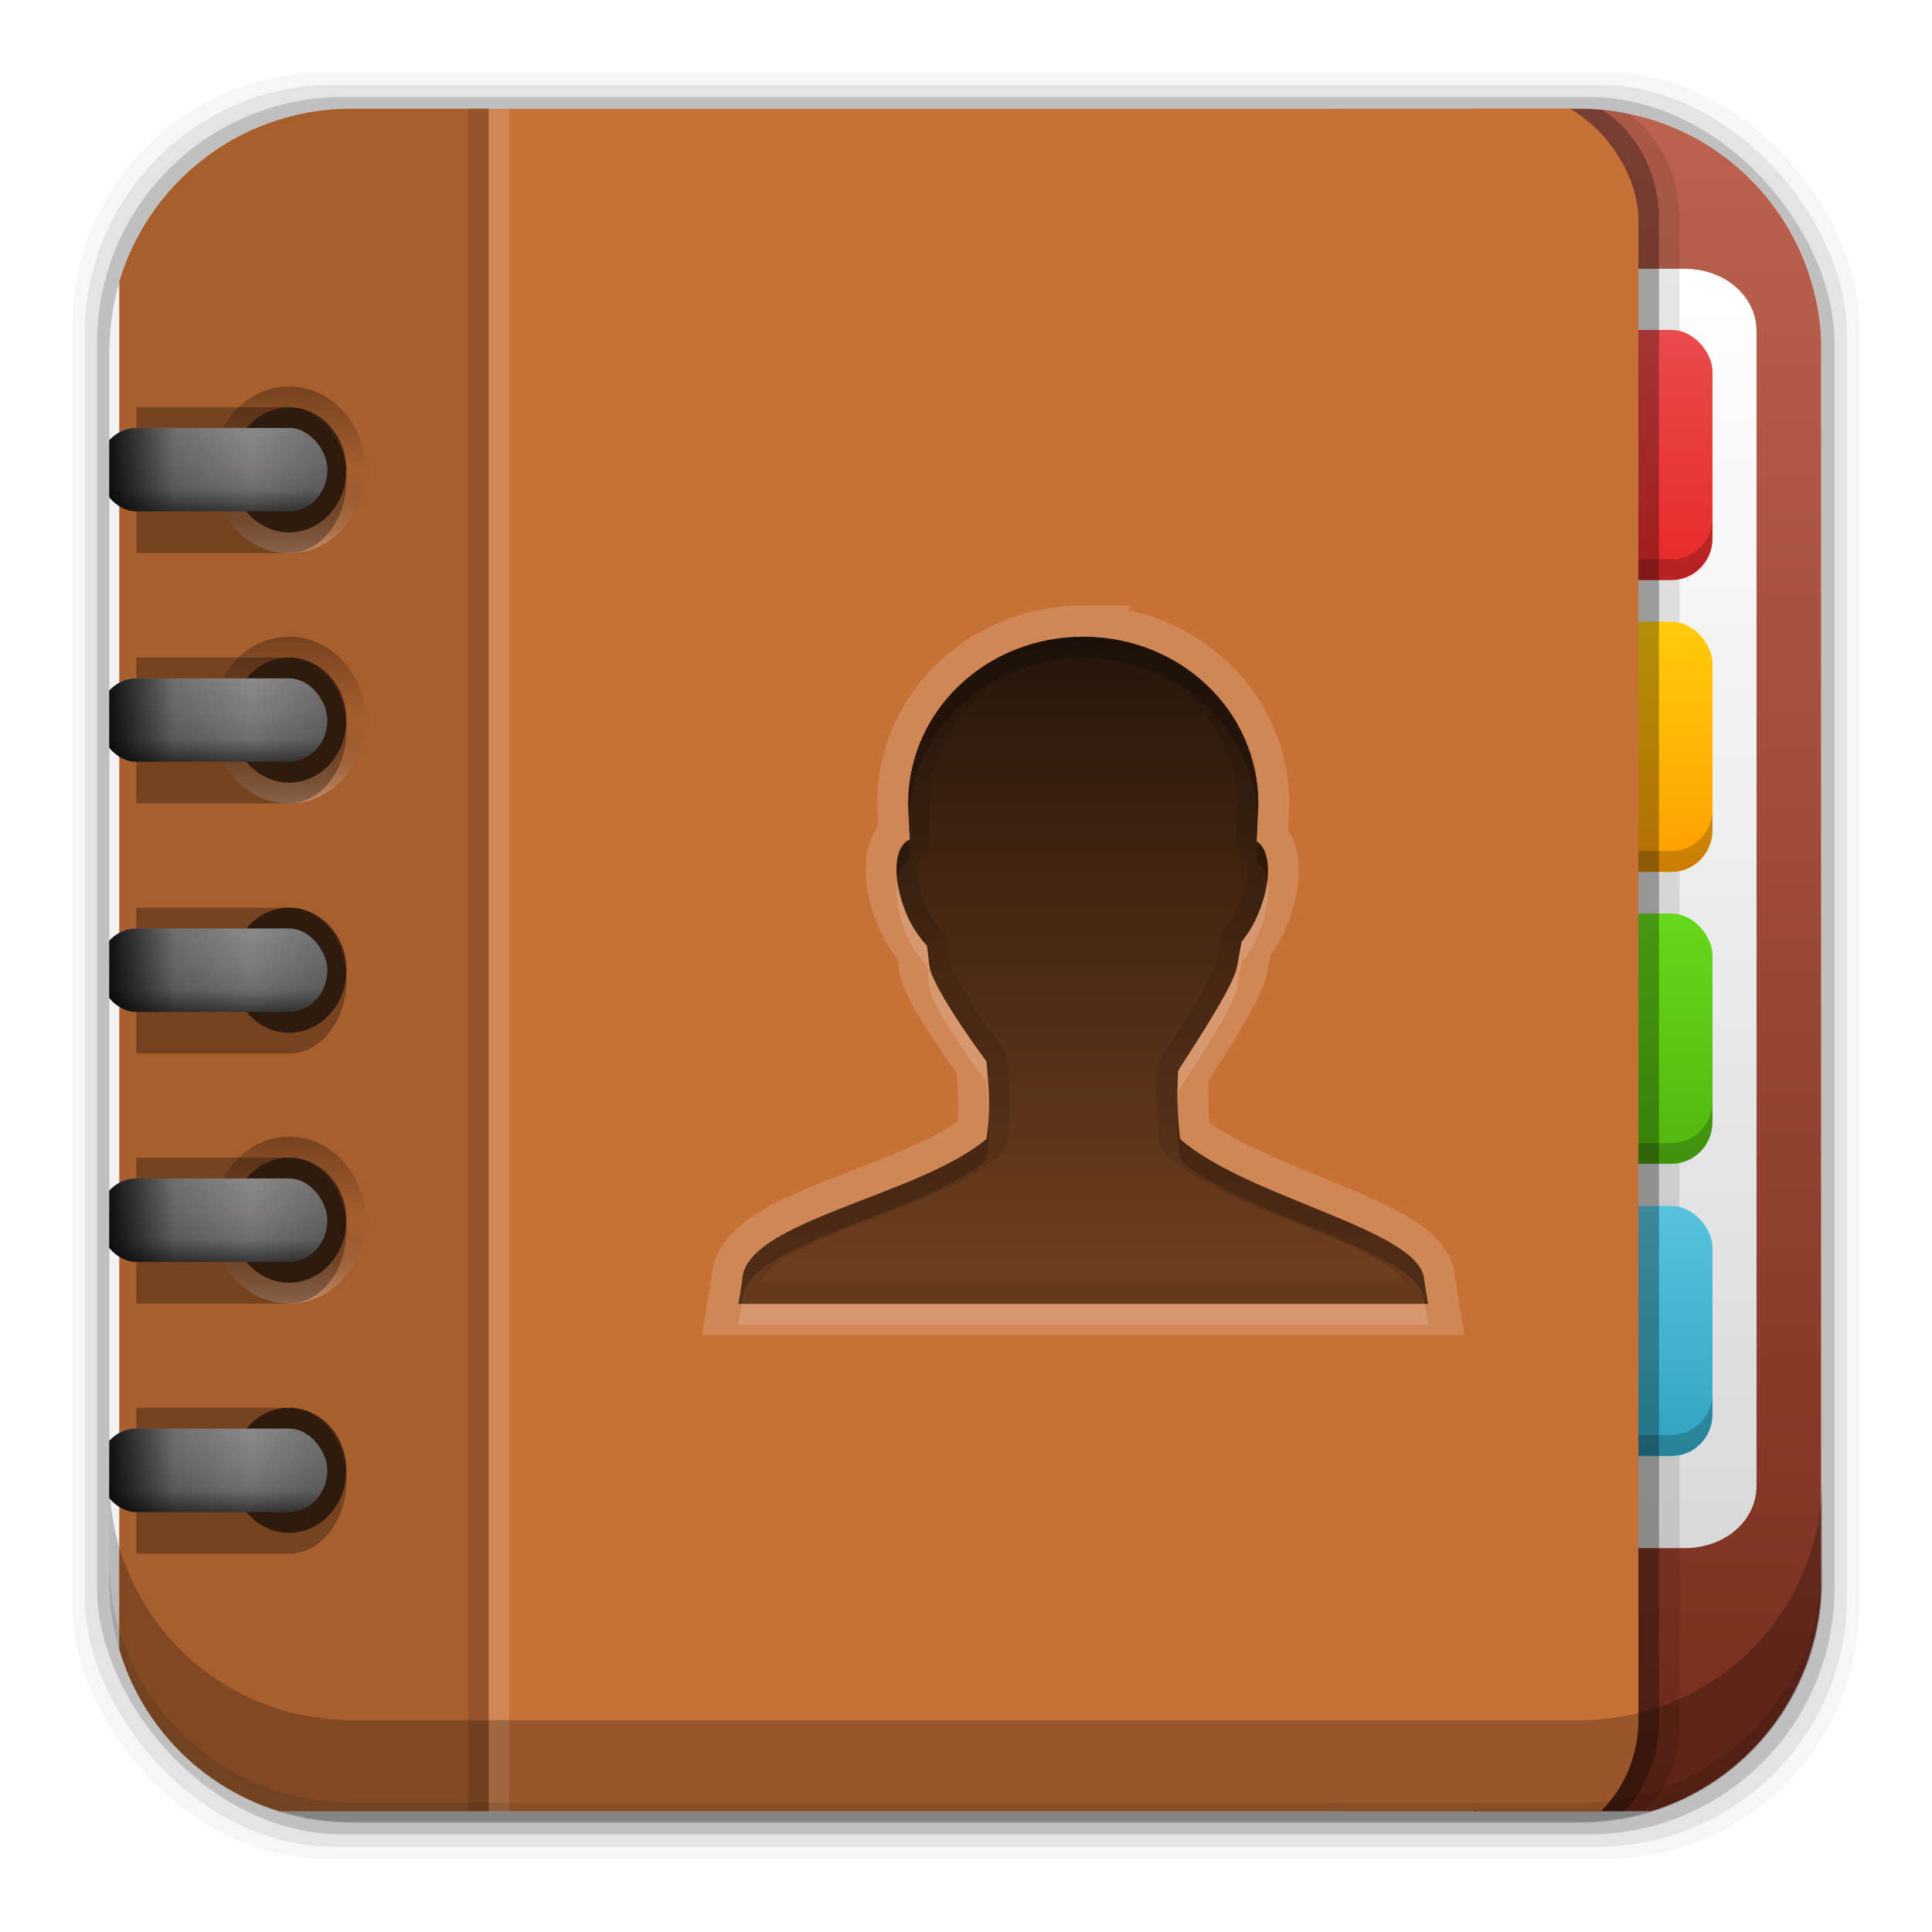 <svg height="96" width="96" xmlns="http://www.w3.org/2000/svg" xmlns:xlink="http://www.w3.org/1999/xlink" xmlns:sodipodi="http://sodipodi.sourceforge.net/DTD/sodipodi-0.dtd" xmlns:inkscape="http://www.inkscape.org/namespaces/inkscape">
 <defs>
  <clipPath id="clipPath4124">
   <path d="m12 6c-3.324 0-6 2.676-6 6v72c0 3.324 2.676 6 6 6h64c3.324 0 6-2.676 6-6v-72c0-3.324-2.676-6-6-6h-64zm41 26c4.744 0 8.531 3.572 8.531 8-0.018 0.536-0.021 1.192-0.062 1.812 0.703 0.442 0.717 1.927 0.062 3.469-0.233 0.548-0.497 0.961-0.812 1.344-0.099 0.463-0.123 0.837-0.25 1.375-0.354 1.062-1.79 3.186-2.844 4.812-0.068 1.079-0.039 2.185 0.094 3.281 3.292 2.863 11.893 4.362 11.906 6.812l0.187 1.094h-33.624l0.187-1.094c-0.013-2.863 8.573-4.047 11.906-6.812 0.231-1.347 0.113-2.534 0-3.719-1.157-1.542-2.432-3.422-2.75-4.375-0.114-0.521-0.064-0.732-0.156-1.188-0.379-0.408-0.727-0.888-1-1.531-0.689-1.622-0.655-3.218 0.156-3.562-0.045-0.574-0.052-1.247-0.062-1.718 0-4.428 3.788-8 8.531-8z"/>
  </clipPath>
  <filter x="-0.234" y="-0.246" height="1.492" color-interpolation-filters="sRGB" id="filter4128" width="1.468">
   <feGaussianBlur stdDeviation="3.282"/>
  </filter>
  <linearGradient id="linearGradient3778">
   <stop/>
   <stop stop-opacity="0" offset="0.5"/>
   <stop stop-color="#fff" offset="1"/>
  </linearGradient>
  <linearGradient id="linearGradient3745">
   <stop stop-color="#8a8a8a"/>
   <stop stop-color="#7f7d7d" offset="0.41"/>
   <stop stop-color="#6f6f6f" offset="0.727"/>
   <stop stop-color="#373737" offset="1"/>
  </linearGradient>
  <linearGradient id="linearGradient3761">
   <stop/>
   <stop stop-opacity="0.194" offset="0.5"/>
   <stop stop-opacity="0" offset="1"/>
  </linearGradient>
  <linearGradient x2="0" y1="90" y2="5.979" gradientUnits="userSpaceOnUse" id="linearGradient59479" gradientTransform="matrix(1.019 0 0 1.036 109.78 946.36)">
   <stop stop-color="#752c1b"/>
   <stop stop-color="#bd634f" offset="1"/>
  </linearGradient>
  <linearGradient x2="0" y1="88" y2="8" gradientUnits="userSpaceOnUse" id="linearGradient59481" gradientTransform="matrix(0.917 0 0 0.797 116.66 954.78)">
   <stop stop-color="#d9d9d9"/>
   <stop stop-color="#fff" offset="1"/>
  </linearGradient>
  <linearGradient x2="0" y1="26" y2="9.969" gradientUnits="userSpaceOnUse" id="linearGradient59483" gradientTransform="matrix(1.019 0 0 1.036 106.4 968.42)">
   <stop stop-color="#ff8e00"/>
   <stop stop-color="#ffcc0a" offset="1"/>
  </linearGradient>
  <linearGradient x2="0" y1="62" y2="45.969" gradientUnits="userSpaceOnUse" id="linearGradient59485" gradientTransform="matrix(1.019 0 0 1.036 106.4 960.13)">
   <stop stop-color="#2499b6"/>
   <stop stop-color="#57c3de" offset="1"/>
  </linearGradient>
  <linearGradient x2="0" y1="26" y2="9.969" gradientUnits="userSpaceOnUse" id="linearGradient59487" gradientTransform="matrix(1.019 0 0 1.036 106.4 953.92)">
   <stop stop-color="#e71e1e"/>
   <stop stop-color="#e94b4b" offset="1"/>
  </linearGradient>
  <linearGradient x2="0" y1="44" y2="28" gradientUnits="userSpaceOnUse" id="linearGradient59489" gradientTransform="matrix(1.019 0 0 1.036 106.4 964.27)">
   <stop stop-color="#4baa0c"/>
   <stop stop-color="#66d819" offset="1"/>
  </linearGradient>
  <linearGradient x2="0" y1="40.778" y2="56" gradientUnits="userSpaceOnUse" id="linearGradient59491" gradientTransform="matrix(2.102 0 0 2.102 -47.909 -53.727)">
   <stop stop-opacity="0.809"/>
   <stop stop-opacity="0.435" offset="1"/>
  </linearGradient>
  <linearGradient x1="10" x2="18" xlink:href="#linearGradient3778" gradientUnits="userSpaceOnUse" id="linearGradient59493" gradientTransform="matrix(0 1.036 0.949 0 101.56 956.72)"/>
  <linearGradient x2="0" xlink:href="#linearGradient3745" y1="22" y2="26" gradientUnits="userSpaceOnUse" id="linearGradient59495" gradientTransform="matrix(0.949 0 0 1.036 111.04 946.36)"/>
  <linearGradient x1="4" x2="12" xlink:href="#linearGradient3761" spreadMethod="reflect" gradientUnits="userSpaceOnUse" id="linearGradient59497" gradientTransform="matrix(0.949 0 0 1.036 111.04 946.36)"/>
  <linearGradient x1="10" x2="18" xlink:href="#linearGradient3778" gradientUnits="userSpaceOnUse" id="linearGradient59499" gradientTransform="matrix(0 1 1 0 -10 10)"/>
  <linearGradient x2="0" xlink:href="#linearGradient3745" y1="22" y2="26" gradientUnits="userSpaceOnUse" id="linearGradient59501"/>
  <linearGradient x1="4" x2="12" xlink:href="#linearGradient3761" spreadMethod="reflect" gradientUnits="userSpaceOnUse" id="linearGradient59503"/>
  <clipPath clipPathUnits="userSpaceOnUse" id="clipPath59523">
   <path d="m127.42 953.28c-6.668 0-12.031 5.394-12.031 12.062v61.031c0 5.418 3.533 9.982 8.438 11.5h68.188c4.715-1.457 8.172-5.734 8.438-10.875v-62.281c-0.321-6.377-5.54-11.438-12-11.438h-61.031z"/>
  </clipPath>
  <rect x="114.84" rx="1.898" y="969.14" ry="2.071" height="4.143" id="SVGCleanerId_0" width="11.386"/>
  <path d="m53 32c-4.744 0-8.546 3.572-8.546 8 0.011 0.471 0.046 1.153 0.091 1.727-0.811 0.344-0.87 1.923-0.182 3.546 0.273 0.643 0.621 1.137 1 1.546 0.092 0.456 0.068 0.661 0.182 1.182 0.318 0.953 1.57 2.821 2.727 4.364 0.113 1.185 0.231 2.38 0 3.727-3.333 2.766-11.922 3.955-11.909 6.818l-0.182 1.091h33.636l-0.182-1.091c-0.014-2.45-8.617-3.955-11.909-6.818-0.133-1.096-0.159-2.193-0.091-3.273 1.054-1.627 2.464-3.756 2.818-4.818 0.127-0.538 0.173-0.901 0.273-1.364 0.316-0.383 0.585-0.815 0.818-1.364 0.654-1.541 0.612-3.013-0.091-3.454 0.041-0.621 0.073-1.282 0.091-1.818 0-4.426-3.801-7.999-8.545-7.999z" id="SVGCleanerId_1"/>
  <path d="m10 24c0-2.209 1.791-4 4-4s4 1.791 4 4-1.791 4-4 4-4-1.791-4-4zm1 0c0 1.657 1.343 3 3 3s3-1.343 3-3-1.343-3-3-3-3 1.343-3 3z" fill="url(#linearGradient59499)" id="SVGCleanerId_2" opacity="0.3"/>
  <path d="m6 21v7h8c1.646 0 3-1.579 3-3.5 0-1.921-1.354-3.5-3-3.5h-8z" id="SVGCleanerId_3" opacity="0.3"/>
  <path d="m17 24a3 3 0 1 1 -6 0 3 3 0 1 1 6 0z" id="SVGCleanerId_4" opacity="0.6"/>
  <rect x="4" rx="2" y="22" height="4" id="SVGCleanerId_5" width="12"/>
 </defs>
 <g transform="matrix(1 0 0 1 0 -956.36)">
  <rect x="3.608" rx="12.552" y="959.96" fill-opacity="0.039" height="88.76" width="88.76"/>
  <rect x="4.216" rx="12.38" y="960.57" fill-opacity="0.078" height="87.55" width="87.55"/>
  <rect x="4.824" rx="12.208" y="961.18" fill-opacity="0.157" height="86.33" width="86.33"/>
  <path d="m17.469 5.406c-6.668 0-12.032 5.395-12.032 12.063l0.001 61.031c0 5.418 3.533 9.982 8.438 11.5h68.187c4.715-1.457 8.172-5.734 8.438-10.875v-62.281c-0.321-6.377-5.54-11.438-12-11.438l-61.031 0z" fill="#f2f2f2" transform="matrix(1 0 0 1 0 956.36)"/>
  <g clip-path="url(#clipPath59523)" transform="matrix(1 0 0 1 -109.96 8.485)">
   <path d="m183.15 952.57v87h12.229c3.387 0 6.114-2.772 6.114-6.214v-74.571c0-3.443-2.727-6.214-6.114-6.214h-12.229z" fill="url(#linearGradient59479)"/>
   <path d="m184.58 961.23v63.571h9.081c2.014 0 3.581-1.361 3.581-3.111v-57.348c0-1.75-1.567-3.111-3.581-3.111h-9.081z" fill="url(#linearGradient59481)"/>
   <path d="m177.04 952.57v87h10.917c3.024 0 5.458-2.772 5.458-6.214v-74.571c0-3.443-2.434-6.214-5.458-6.214h-10.917z" opacity="0.1"/>
   <rect x="186.9" rx="2.038" ry="2.071" y="978.77" fill="url(#linearGradient59483)" color="#000000" height="12.429" width="8.153"/>
   <rect x="186.9" rx="2.038" ry="2.071" y="1007.8" fill="url(#linearGradient59485)" color="#000000" height="12.429" width="8.153"/>
   <path d="m186.9 1017.1v1.036c0 1.147 0.909 2.071 2.038 2.071h4.076c1.129 0 2.038-0.924 2.038-2.071v-1.036c0 1.148-0.909 2.071-2.038 2.071h-4.076c-1.129 0-2.038-0.924-2.038-2.071z" color="#000000" opacity="0.2"/>
   <rect x="186.9" rx="2.038" ry="2.071" y="964.27" fill="url(#linearGradient59487)" color="#000000" height="12.429" width="8.153"/>
   <path d="m186.9 973.59v1.036c0 1.148 0.909 2.071 2.038 2.071h4.076c1.129 0 2.038-0.924 2.038-2.071v-1.036c0 1.148-0.909 2.071-2.038 2.071h-4.076c-1.129 0-2.038-0.924-2.038-2.071z" color="#000000" opacity="0.2"/>
   <rect x="186.9" rx="2.038" ry="2.071" y="993.27" fill="url(#linearGradient59489)" color="#000000" height="12.429" width="8.153"/>
   <path d="m186.9 1002.6v1.036c0 1.147 0.909 2.071 2.038 2.071h4.076c1.129 0 2.038-0.924 2.038-2.071v-1.036c0 1.148-0.909 2.071-2.038 2.071h-4.076c-1.129 0-2.038-0.924-2.038-2.071z" color="#000000" opacity="0.2"/>
   <path d="m176.02 952.57v87h10.917c3.024 0 5.458-2.772 5.458-6.214v-74.571c0-3.443-2.434-6.214-5.458-6.214h-10.917z" opacity="0.3"/>
   <path d="m186.9 988.09v1.036c0 1.148 0.909 2.071 2.038 2.071h4.076c1.129 0 2.038-0.924 2.038-2.071v-1.036c0 1.148-0.909 2.071-2.038 2.071h-4.076c-1.129 0-2.038-0.924-2.038-2.071z" color="#000000" opacity="0.2"/>
   <rect x="115.89" rx="5.959" ry="6.214" y="952.57" fill="#c87137" height="87" width="75.48"/>
   <rect x="134.24" y="952.57" fill="#fff" height="87" opacity="0.15" width="1.019"/>
   <path d="m122.01 952.57c-3.387 0-6.114 2.772-6.114 6.214v74.571c0 3.443 2.727 6.214 6.114 6.214h12.229v-87h-12.229z" fill="#a05a2c" opacity="0.8"/>
   <rect x="133.22" y="952.57" fill="#784421" height="87" opacity="0.4" width="1.019"/>
   <g enable-background="new" transform="matrix(1.019 0 0 1.036 109.78 946.36)">
    <use xlink:href="#SVGCleanerId_1" fill="url(#linearGradient59491)" opacity="0.6"/>
    <path d="m53 32c-4.744 0-8.531 3.572-8.531 8 0.011 0.471 0.018 1.144 0.062 1.719-0.811 0.344-0.845 1.94-0.156 3.562 0.273 0.643 0.621 1.123 1 1.531 0.092 0.456 0.042 0.666 0.156 1.188 0.318 0.953 1.593 2.833 2.75 4.375 0.113 1.185 0.231 2.371 0 3.719-3.333 2.766-11.919 3.949-11.906 6.812l-0.187 1.094h33.624l-0.187-1.094c-0.014-2.45-8.614-3.949-11.906-6.812-0.133-1.096-0.162-2.202-0.094-3.282 1.054-1.626 2.49-3.75 2.844-4.812 0.127-0.538 0.151-0.912 0.25-1.375 0.316-0.383 0.58-0.795 0.812-1.344 0.654-1.541 0.64-3.027-0.062-3.469 0.041-0.621 0.044-1.276 0.062-1.812 0-4.428-3.788-8-8.531-8zm0 1.031c4.221 0 7.482 3.105 7.5 6.938 0 0.011 0 0.021 0 0.031-0.018 0.554-0.025 1.183-0.062 1.75a1.018 1.018 0 0 0 0.469 0.938c0.005 0.024 0.089 0.145 0.094 0.469 0.007 0.431-0.126 1.059-0.406 1.719-0.196 0.463-0.392 0.774-0.656 1.094a1.018 1.018 0 0 0 -0.219 0.438c-0.116 0.541-0.141 0.882-0.25 1.344-0.126 0.35-0.526 1.087-1.031 1.906-0.522 0.846-1.124 1.773-1.656 2.594a1.018 1.018 0 0 0 -0.188 0.5c-0.072 1.141-0.016 2.308 0.125 3.469a1.018 1.018 0 0 0 0.343 0.656c1.911 1.662 4.93 2.69 7.469 3.719 1.27 0.515 2.404 1.005 3.156 1.469 0.376 0.232 0.643 0.465 0.781 0.625s0.125 0.21 0.125 0.219a1.018 1.018 0 0 0 0.031 0.062h-31.25a1.018 1.018 0 0 0 0.031 -0.062c-0.001-0.207 0.174-0.554 0.906-1.031 0.732-0.477 1.863-0.976 3.125-1.469 2.524-0.985 5.558-1.92 7.5-3.531a1.018 1.018 0 0 0 0.344 -0.594c0.258-1.502 0.113-2.818 0-4a1.018 1.018 0 0 0 -0.186 -0.531c-0.567-0.756-1.172-1.592-1.656-2.344-0.46-0.715-0.792-1.32-0.906-1.625-0.005-0.021 0.004-0.042 0-0.062-0.071-0.363-0.045-0.54-0.157-1.094a1.018 1.018 0 0 0 -0.25 -0.5c-0.32-0.344-0.59-0.725-0.812-1.25-0.295-0.695-0.423-1.371-0.406-1.812 0.012-0.331 0.073-0.433 0.062-0.438a1.018 1.018 0 0 0 0.562 -1c-0.041-0.511-0.021-1.144-0.032-1.625 0-0.011-0-0.021 0-0.031 0.018-3.832 3.279-6.938 7.5-6.938z" opacity="0.1"/>
    <path d="m53 32c-4.744 0-8.531 3.572-8.531 8 0.003 0.137 0.024 0.335 0.031 0.5 0.277-4.19 3.939-7.5 8.5-7.5 4.572 0 8.239 3.326 8.5 7.531 0.007-0.175 0.026-0.374 0.031-0.531 0-4.428-3.788-8-8.531-8zm-8.5 9.75c-0.504 0.249-0.678 1.003-0.562 1.938 0.081-0.471 0.263-0.828 0.594-0.969-0.025-0.324-0.014-0.634-0.031-0.969zm17 0.094c-0.016 0.33-0.009 0.637-0.031 0.969 0.282 0.177 0.433 0.521 0.5 0.969 0.12-0.892-0.032-1.63-0.469-1.938zm-3.906 12.781c-0.015 0.815 0.025 1.647 0.125 2.469 3.292 2.863 11.893 4.362 11.906 6.812l0.031 0.094h0.156l-0.187-1.094c-0.014-2.45-8.614-3.949-11.906-6.812-0.059-0.487-0.107-0.984-0.125-1.469zm-9.219 0.219c-0.014 0.401-0.021 0.823-0.094 1.25-3.333 2.766-11.919 3.949-11.906 6.812l-0.187 1.094h0.156l0.031-0.094c-0.013-2.863 8.573-4.047 11.906-6.812 0.136-0.792 0.127-1.534 0.094-2.25z" opacity="0.2"/>
    <path d="m44.5 40.5c-0.011 0.168-0.031 0.33-0.031 0.5 0.005 0.206 0.018 0.491 0.031 0.75 0.014-0.007 0.017-0.025 0.031-0.031-0.032-0.407-0.014-0.817-0.031-1.219zm17 0.031c-0.018 0.421-0.002 0.842-0.031 1.281 0.013 0.008 0.019 0.023 0.031 0.031 0.014-0.287 0.023-0.594 0.031-0.844 0-0.16-0.021-0.311-0.031-0.469zm-17.562 3.157c-0.117 0.683 0.03 1.634 0.438 2.594 0.273 0.643 0.621 1.123 1 1.531 0.092 0.456 0.042 0.666 0.156 1.188 0.318 0.953 1.593 2.833 2.75 4.375 0.047 0.488 0.07 0.967 0.094 1.469 0.031-0.865-0.016-1.659-0.094-2.469-1.157-1.542-2.432-3.422-2.75-4.375-0.114-0.521-0.064-0.732-0.156-1.188-0.379-0.408-0.727-0.888-1-1.531-0.234-0.552-0.376-1.099-0.438-1.594zm18.031 0.094c-0.063 0.468-0.216 0.979-0.438 1.5-0.233 0.548-0.497 0.961-0.812 1.344-0.099 0.463-0.123 0.837-0.25 1.375-0.354 1.062-1.79 3.186-2.844 4.812-0.038 0.601-0.054 1.204-0.031 1.812 0.005-0.272 0.014-0.543 0.031-0.812 1.054-1.627 2.49-3.751 2.844-4.812 0.127-0.538 0.151-0.912 0.25-1.375 0.316-0.383 0.58-0.795 0.812-1.344 0.391-0.922 0.537-1.833 0.438-2.5zm-25.625 20.218l-0.156 1h33.625l-0.156-1h-33.312z" fill="#fff" opacity="0.15"/>
    <use stroke-width="3" xlink:href="#SVGCleanerId_1" clip-path="url(#clipPath4124)" fill="none" stroke="#fff" filter="url(#filter4128)" opacity="0.15"/>
   </g>
   <path d="m120.53 971.22c0-2.288 1.699-4.143 3.795-4.143s3.795 1.855 3.795 4.143c0 2.288-1.699 4.143-3.795 4.143s-3.795-1.855-3.795-4.143zm0.949 0c0 1.716 1.274 3.107 2.846 3.107s2.846-1.391 2.846-3.107-1.274-3.107-2.846-3.107-2.846 1.391-2.846 3.107z" fill="url(#linearGradient59493)" opacity="0.3"/>
   <path d="m116.74 968.11v7.25h7.59c1.562 0 2.846-1.636 2.846-3.625s-1.284-3.625-2.846-3.625h-7.59z" opacity="0.3"/>
   <path d="m127.17 971.22a2.846 3.107 0 0 1 -5.693 0 2.846 3.107 0 1 1 5.693 0z" opacity="0.6"/>
   <use xlink:href="#SVGCleanerId_0" fill="url(#linearGradient59495)"/>
   <use xlink:href="#SVGCleanerId_0" fill="url(#linearGradient59497)" opacity="0.6"/>
   <g transform="matrix(0.949 0 0 1.036 111.04 958.79)">
    <use xlink:href="#SVGCleanerId_2"/>
    <use xlink:href="#SVGCleanerId_3"/>
    <use xlink:href="#SVGCleanerId_4"/>
    <use xlink:href="#SVGCleanerId_5" fill="url(#linearGradient59501)"/>
    <use xlink:href="#SVGCleanerId_5" fill="url(#linearGradient59503)" opacity="0.6"/>
   </g>
   <g transform="matrix(0.949 0 0 1.036 111.04 971.22)">
    <use xlink:href="#SVGCleanerId_2"/>
    <use xlink:href="#SVGCleanerId_3"/>
    <use xlink:href="#SVGCleanerId_4"/>
    <use xlink:href="#SVGCleanerId_5" fill="url(#linearGradient59501)"/>
    <use xlink:href="#SVGCleanerId_5" fill="url(#linearGradient59503)" opacity="0.6"/>
   </g>
   <g transform="matrix(0.949 0 0 1.036 111.04 983.64)">
    <use xlink:href="#SVGCleanerId_2"/>
    <use xlink:href="#SVGCleanerId_3"/>
    <use xlink:href="#SVGCleanerId_4"/>
    <use xlink:href="#SVGCleanerId_5" fill="url(#linearGradient59501)"/>
    <use xlink:href="#SVGCleanerId_5" fill="url(#linearGradient59503)" opacity="0.6"/>
   </g>
   <g transform="matrix(0.949 0 0 1.036 111.04 996.07)">
    <use xlink:href="#SVGCleanerId_2"/>
    <use xlink:href="#SVGCleanerId_3"/>
    <use xlink:href="#SVGCleanerId_4"/>
    <use xlink:href="#SVGCleanerId_5" fill="url(#linearGradient59501)"/>
    <use xlink:href="#SVGCleanerId_5" fill="url(#linearGradient59503)" opacity="0.6"/>
   </g>
  </g>
  <path d="m5.432 1029.8v5.066c0 6.668 5.364 12.032 12.032 12.032h61.049c6.668 0 12.032-5.364 12.032-12.032v-5.066c0 6.668-5.364 12.032-12.032 12.032h-61.049c-6.668 0-12.032-5.364-12.032-12.032z" fill-opacity="0.235"/>
  <path d="m5.432 1033.9v1.013c0 6.668 5.364 12.032 12.032 12.032h61.049c6.668 0 12.032-5.364 12.032-12.032v-1.013c0 6.668-5.364 12.032-12.032 12.032h-61.049c-6.668 0-12.032-5.364-12.032-12.032z" fill-opacity="0.098"/>
 </g>
</svg>
